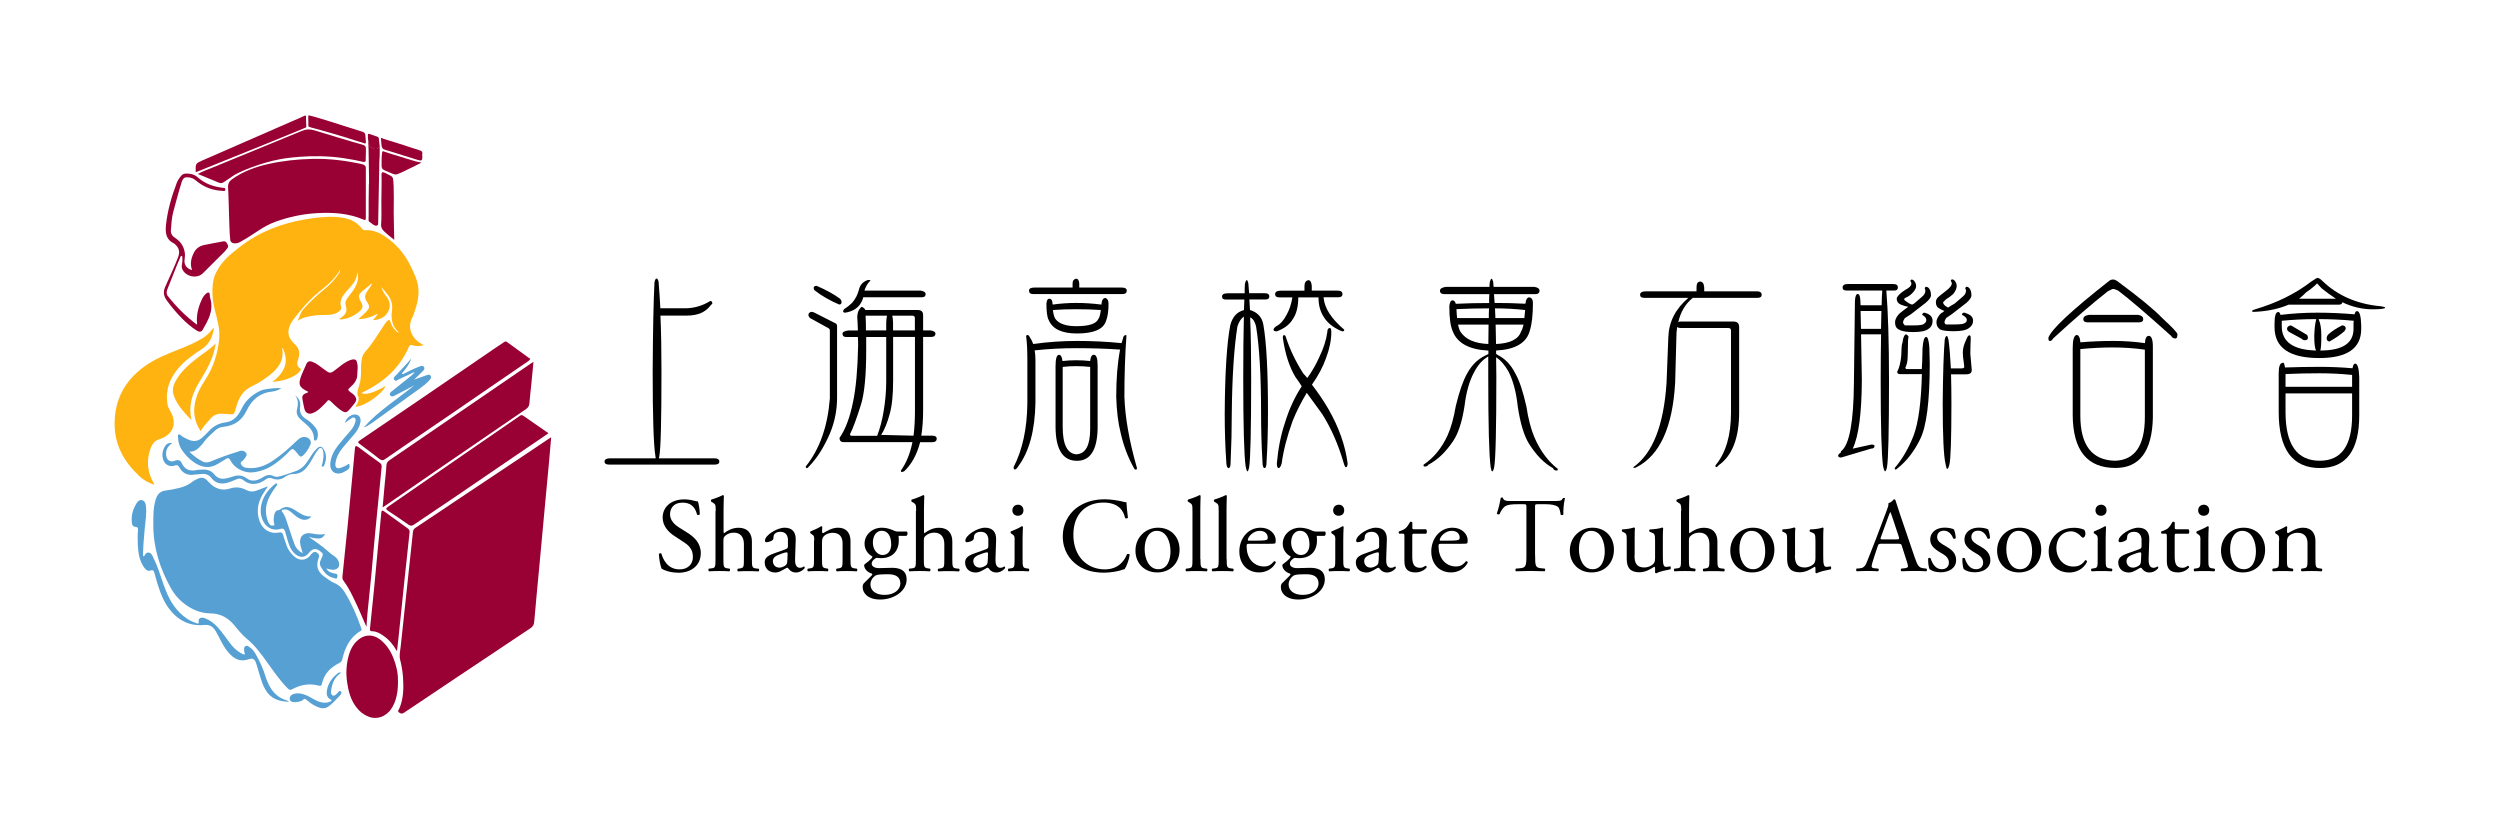 <?xml version="1.0" encoding="UTF-8"?>
<svg id="_图层_1" data-name="图层_1" xmlns="http://www.w3.org/2000/svg" viewBox="0 0 318.46 106.48">
  <defs>
    <style>
      .cls-1 {
        fill: #903;
      }

      .cls-2 {
        fill: #56a0d3;
      }

      .cls-3 {
        fill: #ffb310;
      }
    </style>
  </defs>
  <g>
    <path d="M83.95,58.38h7.01c.45,0,.67.14.67.41,0,.26-.19.39-.57.39h-13.48c-.38,0-.57-.13-.57-.39,0-.27.26-.41.77-.41h5.75c-.02-.07-.03-.18-.05-.34-.22-1.37-.34-4.94-.34-10.7.03-5.31.11-9.1.23-11.37.07-.33.15-.49.26-.49s.19.13.26.39c.09,1.05.16,2.18.23,3.4h3.14c1.13,0,2.21-.31,3.22-.93.17,0,.26.11.26.34l-.21.21c-.65.88-1.66,1.31-3.02,1.31h-3.38c.09,2.01.13,4.39.13,7.14,0,6.31-.09,9.91-.28,10.8-.02.09-.03.16-.05.23Z"/>
    <path d="M103.3,39.72c.14,0,.28.03.44.1l2.63,1.34c.17.05.26.18.26.39v9.1c0,1.58-.3,3.09-.9,4.54-.77,1.79-1.67,3.2-2.68,4.23-.1.14-.19.21-.26.21-.1,0-.15-.07-.15-.21,1.77-2.2,2.79-5.09,3.07-8.66v-8.66c0-.14-.07-.24-.21-.31l-2.29-1.26c-.15-.14-.23-.27-.23-.41,0-.19.11-.32.33-.39ZM104.05,36.42c1.22.53,2.2,1.07,2.94,1.62.14.14.21.28.21.44,0,.21-.1.31-.31.31-1.17-.5-2.2-1.09-3.09-1.78-.1-.07-.15-.2-.15-.39.03-.14.17-.21.41-.21ZM116.22,56.32h-8.76c-.34,0-.52-.18-.52-.54.76-1.08,1.33-2.62,1.73-4.61.36-1.72.58-4.09.64-7.11,0-.41,0-.79-.03-1.13h-1.47c-.33,0-.49-.15-.49-.44,0-.19.24-.32.72-.39h1.24c-.02-.62-.04-1.21-.08-1.78.03-.46.15-.81.36-1.03l.18-.21c.21.07.35.17.44.31l.03.1h6.68c.46,0,.7.21.7.62v1.98h.95c.41.07.62.2.62.39,0,.29-.18.44-.54.44h-1.03v9.38c0,1.17-.08,2.23-.23,3.2h1.42c.36,0,.54.13.54.39,0,.29-.2.44-.59.44h-1.52c-.41,1.58-1.09,2.82-2.04,3.71-.1.05-.21.08-.31.08-.07,0-.1-.06-.1-.18.69-.96,1.18-2.17,1.47-3.61ZM110.13,37.02h7.16c.41.07.62.22.62.44,0,.28-.17.41-.52.41h-7.42c-.09.33-.23.64-.44.93-.4.55-1.01.89-1.86,1.03-.19,0-.28-.07-.28-.21l.13-.23c.4-.26.73-.52,1.01-.8.43-.48.72-1.04.88-1.68.14-.62.52-1.03,1.13-1.24h.33c0,.07-.07.17-.21.31-.24.29-.42.64-.54,1.03ZM110.34,42.92v1.73c0,3.16-.22,5.46-.67,6.91-.57,1.8-1.03,3.05-1.39,3.74,0,.14.07.21.21.21h3.25c.36-.96.64-2,.82-3.12.22-1.31.33-2.57.33-3.79v-5.67h-2.55ZM110.26,40.21c.03.5.05,1.13.05,1.88h2.58v-1.03c.02-.36.05-.64.1-.85h-2.73ZM116.55,42.92h-2.78v5.57c0,1.84-.15,3.28-.46,4.33-.28,1.03-.63,1.89-1.06,2.58l4.12.1c.12-.96.18-2,.18-3.12v-9.46ZM113.66,40.21c.05.21.09.49.1.85v1.03h2.78v-1.57c0-.21-.11-.31-.34-.31h-2.55Z"/>
    <path d="M131.63,43.82c1.84-.26,3.69-.39,5.57-.39s3.8.09,5.67.28c.09-.26.16-.52.23-.8.09-.15.19-.23.31-.23.05,0,.08.03.08.1-.17,2.35-.26,4.94-.26,7.76.05,1.36.2,2.72.44,4.1.26,1.51.64,3.17,1.16,4.97,0,.14-.04.21-.13.21-.12,0-.21-.07-.26-.21-.74-1.31-1.3-2.78-1.68-4.43-.33-1.31-.52-2.85-.57-4.64,0-2.28.16-4.29.49-6.01-1.8-.12-3.65-.18-5.54-.18-1.77,0-3.55.09-5.34.28.07.36.1.77.1,1.24v5.46c-.07,3.52-.8,6.21-2.19,8.07-.17.27-.32.41-.44.41-.1,0-.15-.1-.15-.31,1.13-2.2,1.72-4.92,1.75-8.17v-5.36c0-1.36-.05-2.38-.15-3.07,0-.15.05-.23.15-.23.12,0,.21.08.28.23.19.28.34.58.46.9ZM136.63,36.63v-.54c0-.33.15-.52.44-.59.24,0,.38.2.41.59v.54h5.41c.43,0,.64.13.64.39,0,.29-.18.44-.54.44h-11.39c-.34,0-.52-.15-.52-.44,0-.26.23-.39.7-.39h4.85ZM134.08,38.8c1-.14,2-.21,3.02-.21,1.07,0,2.13.07,3.2.21.02-.07.03-.14.03-.21.03-.36.18-.58.44-.64.29.07.44.32.44.75,0,.89-.1,1.62-.31,2.16-.33,1.08-1.56,1.62-3.71,1.62-1.94,0-3.14-.58-3.61-1.73-.19-.36-.28-1.05-.28-2.06.03-.43.15-.64.36-.64.24,0,.38.18.41.54,0,.07,0,.14.03.21ZM137.12,41.55c1.58,0,2.51-.3,2.78-.9.14-.15.25-.54.33-1.16-1.05-.07-2.1-.1-3.17-.1-.98,0-1.96.03-2.94.1.07.55.18.94.34,1.16.46.6,1.35.9,2.65.9ZM135.34,45.99c.58-.07,1.17-.1,1.75-.1s1.19.03,1.78.1c.05-.53.21-.8.46-.8.33,0,.49.45.49,1.34v8.12c-.07,2.7-.95,4.05-2.63,4.05-1.8,0-2.72-1.44-2.73-4.33v-7.73c0-.96.15-1.44.44-1.44.24,0,.39.27.44.8ZM137.14,57.87c1.15-.07,1.73-1.14,1.73-3.22v-7.91c-.6-.07-1.2-.1-1.8-.1-.57,0-1.13.03-1.7.1v7.63c0,2.27.59,3.44,1.78,3.51Z"/>
    <path d="M159.15,38.15c.03.43.06.88.08,1.34.96.29,1.53.91,1.7,1.86.4,2.27.59,5.94.59,11.03,0,2.41-.06,4.54-.18,6.42,0,.55-.09.82-.26.82s-.26-.27-.26-.82c-.12-1.94-.18-4.05-.18-6.31,0-4.66-.21-8.3-.64-10.93-.15-.6-.4-.98-.75-1.13.09,2.2.13,4.74.13,7.63,0,6.67-.09,10.49-.26,11.47-.07.34-.15.52-.23.52-.07-.07-.14-.28-.21-.62-.21-1.44-.31-5.23-.31-11.37,0-3.02.03-5.6.08-7.73-.34.22-.62.64-.82,1.24-.43,2.7-.67,6.37-.72,11.03,0,2.06-.05,4.17-.15,6.31,0,.48-.09.72-.26.72-.15,0-.25-.21-.28-.62-.14-2.01-.21-4.11-.21-6.31.03-5.22.27-8.97.7-11.24.27-1.08.86-1.74,1.75-1.96.02-.46.03-.91.05-1.34h-2.35c-.33,0-.49-.13-.49-.39,0-.27.24-.41.72-.41h2.16c0-.41,0-.8.03-1.16.07-.34.15-.52.26-.52.05,0,.11.14.18.41.03.43.07.85.1,1.26h1.98c.4,0,.59.14.59.41,0,.26-.16.39-.49.39h-2.06ZM167.12,37.02h3.25c.43,0,.64.15.64.44,0,.28-.18.41-.54.41h-1.86v.08c.12,1.32,1,2.67,2.63,4.05,0,.14-.07.21-.21.21-.03,0-.14-.03-.31-.1-.93-.43-1.62-.99-2.06-1.68-.46-.69-.7-1.51-.7-2.47v-.08h-2.58c0,1.17-.23,2.1-.7,2.78-.4.67-1.07,1.19-2.04,1.55-.28,0-.41-.07-.41-.21s.11-.28.34-.44c.52-.26.95-.74,1.31-1.44.36-.62.61-1.37.75-2.24h-1.68c-.34,0-.52-.14-.52-.41,0-.29.24-.44.72-.44h3.02v-.59c0-.43.16-.68.49-.75.26,0,.4.25.44.75v.59ZM165.8,49.18c-.24-.4-.5-.77-.77-1.13-.79-1.31-1.33-2.98-1.62-5.03,0-.22.05-.33.15-.33.12,0,.2.08.23.23.52,1.58,1.25,3.13,2.22,4.64.17.21.34.4.52.59.64-.89,1.14-1.78,1.52-2.65.55-1.12.89-2.18,1.03-3.2,0-.34.11-.52.33-.52.12,0,.18.17.18.52,0,1.01-.22,2.11-.67,3.3-.38,1.1-.98,2.23-1.8,3.4.79,1.03,1.49,2.06,2.09,3.09,1.34,2.34,2.16,4.64,2.45,6.91,0,.34-.07.52-.21.52-.09,0-.18-.17-.28-.52-.7-2.41-1.63-4.51-2.78-6.31-.65-.89-1.3-1.78-1.93-2.65-.7,1.17-1.31,2.36-1.8,3.58-.7,1.94-1.17,3.74-1.39,5.39-.12.41-.25.62-.39.62-.15,0-.23-.21-.23-.62.17-1.92.52-3.64,1.03-5.15.53-1.74,1.25-3.29,2.14-4.66Z"/>
    <path d="M190.31,37.46c.02.33.04.7.08,1.13,1.31,0,2.61.03,3.92.1,0-.07,0-.1.03-.1.03-.43.18-.67.44-.72.33.05.49.29.49.72,0,1.51-.13,2.68-.39,3.51-.41,1.58-1.85,2.43-4.3,2.55v.44c.05,0,.1.03.15.1.96.46,1.73,1.25,2.29,2.37.52.89.99,2.3,1.42,4.23.24,1.58.58,2.88,1.01,3.89.74,1.73,1.74,3.08,2.99,4.05,0,.14-.04.21-.13.21-.26,0-.42-.1-.49-.31-1.12-.62-2.13-1.65-3.04-3.09-.64-1.03-1.12-2.61-1.44-4.74-.19-1.8-.58-3.28-1.16-4.43-.46-.84-1-1.46-1.6-1.86.02.82.03,1.64.03,2.45,0,6.74-.09,10.59-.28,11.57-.07.34-.15.52-.26.52-.05,0-.11-.17-.18-.52-.21-1.51-.31-5.37-.31-11.57v-2.55c-.72.4-1.33,1.08-1.83,2.06-.58,1.08-.98,2.49-1.19,4.23-.31,2.04-.81,3.56-1.49,4.54-.93,1.37-1.97,2.36-3.12,2.96-.07.15-.23.23-.49.23-.09,0-.13-.08-.13-.23,1.31-.88,2.34-2.14,3.09-3.79.43-.96.77-2.2,1.03-3.71.45-1.86.93-3.23,1.44-4.12.57-1.05,1.32-1.8,2.27-2.27.17-.07.32-.14.44-.21v-.44c-2.44-.12-3.95-.94-4.54-2.45-.29-.64-.44-1.7-.44-3.2.05-.5.19-.75.41-.75.21,0,.34.15.41.44,1.39-.07,2.81-.1,4.25-.1,0-.43,0-.81.03-1.13h-5.72c-.38,0-.57-.15-.57-.44,0-.26.26-.42.77-.49h5.54c0-.22,0-.4.03-.54.07-.33.15-.49.23-.49.07,0,.14.13.21.39.02.21.03.42.05.64h5.18c.45.07.67.23.67.49,0,.29-.19.44-.57.44h-5.23ZM185.6,40.52h4.05c0-.4,0-.81.03-1.24-1.39,0-2.78.03-4.15.1.02.43.04.81.08,1.13ZM189.59,43.82c.02-.89.03-1.72.03-2.47h-3.89c.09.43.2.75.34.95.64.95,1.81,1.45,3.53,1.52ZM194.28,39.49c-1.27-.14-2.55-.21-3.84-.21.02.43.03.84.05,1.24h3.69c.03-.27.07-.62.1-1.03ZM194.08,41.35h-3.56c.02.76.03,1.58.05,2.47,1.8-.07,2.87-.61,3.2-1.62.1-.14.21-.42.31-.85Z"/>
    <path d="M215.08,37.94h-5.62c-.36,0-.54-.13-.54-.39,0-.29.25-.44.75-.44h6.44v-.49c0-.5.15-.75.46-.75s.48.25.52.75v.49h6.7c.41,0,.62.15.62.44,0,.26-.17.39-.52.39h-8.25c-.95.76-1.56,1.8-1.86,3.12.07-.07.15-.1.26-.1h6.78c.48,0,.72.23.72.7v10.82c0,3.32-.88,5.58-2.63,6.8-.1.15-.21.23-.31.23-.05,0-.08-.08-.08-.23,1.32-1.58,1.98-3.81,1.98-6.7v-10.49c0-.21-.12-.31-.36-.31h-6.06c-.19,0-.34-.04-.44-.13-.07.48-.1.97-.1,1.47l-.15,5.57c-.31,5.7-1.95,9.31-4.92,10.82-.12.07-.23.1-.33.1-.05,0-.08-.03-.08-.1,2.46-1.74,3.87-5.31,4.23-10.72l.23-5.88c.07-1.92.92-3.58,2.55-4.97Z"/>
    <path d="M240.29,37.02c.22,2.7.34,6.52.34,11.47,0,6.44-.09,10.12-.26,11.03-.07.34-.15.52-.26.52-.07-.07-.15-.28-.23-.62-.21-1.44-.31-5.09-.31-10.93,0-2.27.02-4.24.05-5.9h-2.55l.1,5.8c-.02,4.24-.4,7.16-1.16,8.76l2.37-.52c.27,0,.41.06.41.18,0,.22-.15.34-.46.34l-3.79,1.13c-.26,0-.39-.08-.39-.23,0-.12.11-.25.33-.39.02-.14.04-.21.08-.21,1.03-.82,1.56-3.71,1.6-8.66l.13-10.44c.03-.6.15-.9.36-.9.19,0,.3.27.33.8l.03.64h2.68c.02-.76.04-1.38.08-1.88h-4.56c-.33,0-.49-.13-.49-.39,0-.29.22-.44.67-.44h5.8c.38,0,.57.15.57.44,0,.26-.15.39-.46.39h-1.01ZM237.06,41.89h2.55c.02-.82.03-1.58.05-2.27h-2.65l.05,2.27ZM244.85,46.32l.05-1.96c.07-.96.22-1.44.46-1.44.21,0,.34.45.41,1.34l.05,2.06c0,4.79-.41,8.02-1.24,9.66-.76,1.53-1.69,2.74-2.81,3.63-.15.14-.25.21-.28.21-.09,0-.13-.07-.13-.21.96-1.12,1.76-2.49,2.4-4.12.62-1.65.97-4.26,1.06-7.83h-2.76c-.26,0-.39-.1-.39-.31.17-.29.31-.71.41-1.26.09-.4.14-.97.15-1.73,0-.27.04-.52.13-.75.03-.4.13-.7.28-.93l.15-.1c.15.07.27.18.34.33-.07.07-.1.68-.1,1.83,0,.62-.03,1.11-.1,1.47-.09.34-.15.54-.21.59,0,.14.06.21.18.21h1.91c.02-.19.03-.42.03-.7ZM243.61,38.8c.05-.07.11-.1.18-.1.43-.36.79-.67,1.08-.93.26-.21.39-.46.39-.75-.02-.14-.04-.23-.08-.28,0-.07.04-.14.13-.21.12,0,.22.03.31.1.24.19.36.53.36,1.03-.03.26-.27.57-.7.93-.52.4-1.13.88-1.86,1.44-.31.19-.57.35-.77.49-.15.22-.23.4-.23.54,0,.12.08.25.23.39h1.16c.74,0,1.17-.07,1.29-.21.19-.12.28-.28.28-.49,0-.22-.17-.44-.52-.64,0-.12.07-.21.21-.28.1,0,.23.03.39.1.48.19.72.5.72.93,0,.46-.17.81-.52,1.03-.33.27-.96.41-1.91.41-.89,0-1.5-.1-1.83-.31-.34-.14-.52-.45-.52-.93,0-.36.19-.74.57-1.13.36-.29.73-.58,1.11-.85-.33-.05-.64-.15-.95-.28-.34-.14-.52-.39-.52-.75,0-.12.09-.28.28-.49.22-.22.5-.44.82-.64.52-.26.77-.53.77-.82,0-.07-.04-.17-.13-.31.03-.12.09-.18.18-.18.05,0,.12.03.21.08.22.21.34.46.34.75,0,.26-.13.52-.39.8-.26.29-.54.51-.85.64-.12.05-.22.11-.28.18,0,.14.08.24.23.31.27.22.54.37.8.44ZM248.17,39.18c.26-.19.52-.35.8-.49.41-.36.77-.67,1.08-.93.26-.21.39-.46.39-.75-.03-.14-.07-.23-.1-.28,0-.07.05-.14.15-.21.09,0,.18.03.28.1.24.19.36.53.36,1.03-.02.26-.23.57-.64.93-.53.4-1.15.88-1.86,1.44-.27.19-.52.35-.72.49-.14.22-.21.4-.21.54,0,.12.06.21.18.28h1.11c.72,0,1.15-.06,1.29-.18.17-.07.26-.21.26-.41,0-.22-.21-.44-.62-.64,0-.12.07-.21.21-.28.1,0,.22.03.36.1.57.19.85.5.85.93,0,.4-.17.7-.52.93-.33.27-.95.41-1.88.41-.88,0-1.47-.07-1.78-.21-.33-.22-.49-.53-.49-.93,0-.36.19-.74.57-1.13.14-.07.28-.17.44-.31-.24-.09-.46-.2-.67-.33-.27-.14-.41-.4-.41-.8,0-.22.09-.43.28-.62.24-.21.55-.46.93-.75.55-.4.82-.74.82-1.03,0-.07-.04-.17-.13-.31.03-.12.09-.18.18-.18.07,0,.15.03.23.08.22.21.34.46.34.75,0,.33-.15.67-.44,1.03-.31.28-.63.51-.95.7-.12.14-.23.25-.34.34,0,.14.07.27.21.41.14.12.28.22.44.28ZM248.53,47.66c.03,1.08.05,2.31.05,3.69,0,4.54-.09,7.15-.26,7.84-.09.36-.18.54-.28.54-.07,0-.14-.21-.21-.64-.24-1.01-.36-3.59-.36-7.73.03-3.78.12-6.49.26-8.12.07-.29.15-.44.26-.44.07,0,.14.15.21.44.14,1.01.24,2.24.31,3.69h1.31c.26,0,.39-.06.39-.18,0-.14-.03-.39-.08-.75-.07-.4-.1-.77-.1-1.13,0-.46.15-1.01.44-1.62.14-.36.27-.54.39-.54s.18.11.18.33c-.03.76-.05,1.44-.05,2.06.05.67.11,1.35.18,2.04,0,.36-.23.54-.7.54h-1.93Z"/>
    <path d="M269.13,35.6c.17,0,.35.06.54.18,2.82,2.08,4.74,3.66,5.77,4.74,1.29,1.19,1.93,1.87,1.93,2.06,0,.36-.09.54-.26.54-.24,0-.42-.11-.54-.33-3.11-2.8-5.36-4.72-6.75-5.77-.29-.14-.51-.21-.64-.21-.09,0-.32.1-.7.31-1.92,1.51-4.24,3.51-6.96,6.01-.1.21-.24.31-.41.31-.12,0-.18-.14-.18-.41.34-1.05,2.92-3.46,7.73-7.24.15-.12.31-.18.46-.18ZM265,43.61c1.37-.12,2.77-.18,4.18-.18s2.71.09,4.05.28c.03-.62.2-.93.49-.93.34,0,.52.46.52,1.37v9.07c-.1,4.26-1.69,6.39-4.77,6.39-3.59,0-5.4-2.23-5.44-6.7v-8.56c0-1.05.16-1.61.49-1.68.27,0,.44.31.49.93ZM269.41,58.69c2.54-.07,3.81-1.92,3.81-5.57v-8.58c-1.34-.19-2.7-.28-4.07-.28s-2.77.07-4.15.21v8.45c0,3.78,1.47,5.7,4.41,5.77ZM266.11,40.11h6.26c.43.07.64.25.64.54,0,.28-.18.41-.54.41h-6.57c-.34,0-.52-.14-.52-.41,0-.29.24-.47.72-.54Z"/>
    <path d="M291.55,38.8c-1.25.55-2.74.86-4.46.93-.14,0-.21-.03-.21-.1,0-.09.13-.16.39-.23,2.77-.82,5.14-1.99,7.11-3.51.48-.33.76-.49.82-.49.17,0,.39.13.64.39,1.94,1.87,4.42,2.95,7.42,3.22.38.05.57.11.57.18,0,.14-.54.21-1.62.21-1.29,0-2.57-.3-3.84-.9-.02.21-.16.31-.44.31h-6.39ZM290.52,40.11c1.55-.19,3.1-.28,4.67-.28s3.16.07,4.74.21c.07-.27.17-.41.31-.41.33,0,.51.61.54,1.83v.44c0,2.47-1.78,3.71-5.34,3.71-3.8,0-5.7-1.31-5.7-3.94v-.49c0-.96.16-1.44.49-1.44.1,0,.2.13.28.39ZM299.67,46.91c.07-.4.18-.59.34-.59.31,0,.48.58.52,1.73v4.87c0,4.47-1.67,6.7-5,6.7-3.51,0-5.26-2.38-5.26-7.14v-4.92c0-.89.17-1.34.52-1.34.12-.09.21.11.28.59,1.46-.05,2.94-.08,4.43-.08,1.39,0,2.78.06,4.18.18ZM295.03,44.65c-.15-.26-.23-.88-.23-1.86.03-.89.1-1.54.21-1.93.02-.07.03-.14.03-.21-1.46,0-2.92.07-4.38.21v.7c0,1.99,1.46,3.02,4.38,3.09ZM299.62,49.28v-1.52c-1.37-.14-2.77-.21-4.18-.21s-2.88.03-4.3.1v1.62h8.48ZM291.14,50.11v2.37c0,4.14,1.45,6.21,4.36,6.21,2.75,0,4.12-1.92,4.12-5.77v-2.81h-8.48ZM291.75,41.45c.1,0,.25.07.44.21l1.57.93c.15.07.23.21.23.44,0,.21-.13.31-.39.31-.15,0-.3-.07-.44-.21l-1.52-.82c-.21-.14-.31-.27-.31-.41,0-.22.14-.37.41-.44ZM297.55,38.05c-.6-.4-1.2-.83-1.8-1.31l-.59-.64c-.34.36-.81.74-1.39,1.13-.27.29-.58.57-.9.82h4.69ZM299.82,40.86c-1.46-.14-2.95-.21-4.46-.21l.03.1c.21.46.31,1.14.31,2.04,0,.98-.04,1.6-.13,1.86,2.82,0,4.23-.92,4.23-2.76v-.44c0-.26,0-.46.03-.59ZM298.35,41.45c.26,0,.41.11.46.34,0,.14-.06.27-.18.41-.55.48-1.19.92-1.91,1.31-.22-.05-.34-.18-.34-.39,0-.22.08-.4.23-.54.45-.4,1.02-.77,1.73-1.13Z"/>
  </g>
  <g>
    <path d="M86.4,72.95c-1.13,0-1.85-.35-2.11-.5-.16-.3-.34-1.26-.36-1.89.07-.09.27-.12.32-.04.2.69.76,2.01,2.32,2.01,1.13,0,1.69-.74,1.69-1.55,0-.59-.12-1.26-1.11-1.89l-1.28-.84c-.68-.45-1.46-1.22-1.46-2.32,0-1.28,1-2.32,2.76-2.32.42,0,.91.08,1.26.18.18.05.36.08.47.08.12.32.24,1.08.24,1.65-.05.08-.27.12-.34.04-.18-.65-.54-1.53-1.84-1.53s-1.61.88-1.61,1.5c0,.78.65,1.35,1.15,1.66l1.08.68c.85.53,1.69,1.31,1.69,2.59,0,1.49-1.12,2.5-2.88,2.5Z"/>
    <path d="M91.17,65.11c0-.8-.01-.88-.42-1.12l-.14-.08c-.07-.04-.07-.23,0-.27.34-.11.97-.31,1.46-.57.05,0,.11.03.14.08-.01.41-.04,1.08-.04,1.68v2.84c0,.12.01.23.05.26.49-.38,1.13-.7,1.82-.7,1.28,0,1.74.8,1.74,1.74v2.26c0,.97.03,1.12.51,1.18l.36.04c.09.07.07.3-.03.34-.49-.03-.88-.04-1.35-.04s-.89.01-1.26.04c-.09-.04-.12-.27-.03-.34l.27-.04c.5-.08.51-.2.51-1.18v-1.93c0-.86-.42-1.45-1.28-1.45-.46,0-.81.16-1.05.36-.24.2-.28.27-.28.74v2.27c0,.97.03,1.11.51,1.18l.28.04c.09.05.07.3-.03.34-.41-.03-.8-.04-1.27-.04s-.89.01-1.32.04c-.09-.04-.12-.27-.03-.34l.34-.04c.5-.05.51-.2.51-1.18v-6.11Z"/>
    <path d="M100.14,69.93c.2-.07.23-.19.23-.39v-.62c.03-.5-.14-1.18-.97-1.18-.38,0-.84.19-.86.61-.01.22-.03.38-.14.46-.2.16-.57.26-.77.26-.12,0-.19-.07-.19-.19,0-.7,1.53-1.66,2.51-1.66s1.45.57,1.41,1.58l-.08,2.35c-.03.62.09,1.18.62,1.18.14,0,.26-.04.34-.08.07-.04.14-.09.18-.09.05,0,.09.08.09.18,0,.07-.47.59-1.13.59-.32,0-.65-.12-.88-.42-.05-.08-.14-.19-.22-.19-.09,0-.26.12-.53.27-.3.16-.59.34-.97.34s-.72-.11-.95-.31c-.26-.23-.42-.57-.42-.95,0-.53.26-.84,1.12-1.15l1.61-.58ZM99.3,72.31c.27,0,.69-.2.82-.34.16-.16.16-.35.18-.63l.03-.8c0-.15-.05-.18-.14-.18s-.31.05-.55.14c-.8.27-1.19.47-1.19,1,0,.23.16.81.85.81Z"/>
    <path d="M103.72,68.85c0-.53,0-.59-.36-.84l-.12-.08c-.05-.05-.05-.2.01-.24.31-.11,1.08-.46,1.35-.66.05,0,.12.03.15.09-.03.31-.03.51-.03.64,0,.08.05.15.15.15.57-.35,1.2-.69,1.89-.69,1.12,0,1.58.77,1.58,1.68v2.32c0,.97.03,1.11.51,1.18l.3.04c.09.07.07.3-.03.34-.41-.03-.8-.04-1.27-.04s-.89.01-1.26.04c-.09-.04-.12-.27-.03-.34l.26-.04c.5-.08.51-.2.51-1.18v-2.01c0-.77-.35-1.34-1.27-1.34-.51,0-.96.22-1.15.47-.18.23-.2.42-.2.81v2.07c0,.97.03,1.09.51,1.18l.24.04c.09.07.07.3-.03.34-.36-.03-.76-.04-1.23-.04s-.89.01-1.27.04c-.09-.04-.12-.27-.03-.34l.28-.04c.5-.07.51-.2.51-1.18v-2.36Z"/>
    <path d="M115.51,67.71c.15.07.12.53-.08.55h-.97c.03.23.03.46.03.69,0,.93-.55,2.15-2.27,2.15-.24,0-.43-.03-.59-.04-.16.09-.59.35-.59.74,0,.31.31.57.95.57.46,0,1.01-.04,1.61-.04.76,0,1.89.14,1.89,1.49,0,1.47-1.61,2.55-3.36,2.55-1.66,0-2.24-.89-2.24-1.57,0-.22.05-.39.15-.5.23-.24.61-.59.92-.91.12-.12.23-.24.11-.32-.53-.14-.99-.59-.99-1.07,0-.07.05-.12.2-.23.23-.15.49-.38.72-.62.07-.08.14-.19.14-.26-.46-.24-1.01-.77-1.01-1.63,0-1.16,1-2.04,2.2-2.04.51,0,.99.14,1.3.27.43.19.53.22.82.22h1.09ZM112.69,73.16c-.43,0-.97.03-1.16.15-.32.2-.65.62-.65,1.13,0,.73.58,1.34,1.81,1.34s2-.68,2-1.45c0-.82-.57-1.18-1.54-1.18h-.46ZM113.52,69.3c0-.92-.38-1.69-1.2-1.69-.65,0-1.13.59-1.13,1.51s.58,1.58,1.23,1.58c.73,0,1.11-.58,1.11-1.41Z"/>
    <path d="M116.7,65.11c0-.8-.01-.88-.42-1.12l-.14-.08c-.07-.04-.07-.23,0-.27.34-.11.97-.31,1.46-.57.05,0,.11.03.14.08-.01.41-.04,1.08-.04,1.68v2.84c0,.12.01.23.05.26.49-.38,1.13-.7,1.82-.7,1.28,0,1.74.8,1.74,1.74v2.26c0,.97.03,1.12.51,1.18l.36.04c.09.07.07.3-.03.34-.49-.03-.88-.04-1.35-.04s-.89.01-1.26.04c-.09-.04-.12-.27-.03-.34l.27-.04c.5-.08.51-.2.51-1.18v-1.93c0-.86-.42-1.45-1.28-1.45-.46,0-.81.16-1.05.36-.24.2-.28.27-.28.74v2.27c0,.97.03,1.11.51,1.18l.28.04c.09.05.07.3-.03.34-.41-.03-.8-.04-1.27-.04s-.89.01-1.32.04c-.09-.04-.12-.27-.03-.34l.34-.04c.5-.05.51-.2.51-1.18v-6.11Z"/>
    <path d="M125.67,69.93c.2-.07.23-.19.23-.39v-.62c.03-.5-.14-1.18-.97-1.18-.38,0-.84.19-.86.61-.01.22-.03.38-.14.46-.2.16-.57.26-.77.26-.12,0-.19-.07-.19-.19,0-.7,1.53-1.66,2.51-1.66s1.45.57,1.41,1.58l-.08,2.35c-.03.62.09,1.18.62,1.18.14,0,.26-.04.34-.08.07-.04.14-.09.18-.09.05,0,.09.08.09.18,0,.07-.47.59-1.13.59-.32,0-.65-.12-.88-.42-.05-.08-.14-.19-.22-.19-.09,0-.26.12-.53.27-.3.16-.59.34-.97.34s-.72-.11-.95-.31c-.26-.23-.42-.57-.42-.95,0-.53.26-.84,1.12-1.15l1.61-.58ZM124.83,72.31c.27,0,.69-.2.82-.34.16-.16.16-.35.18-.63l.03-.8c0-.15-.05-.18-.14-.18s-.31.05-.55.14c-.8.27-1.19.47-1.19,1,0,.23.16.81.85.81Z"/>
    <path d="M129.25,68.85c0-.53,0-.59-.36-.84l-.12-.08c-.05-.05-.05-.2.01-.24.31-.11,1.08-.46,1.39-.66.07,0,.12.03.14.08-.03.47-.05,1.12-.05,1.68v2.43c0,.97.03,1.11.51,1.18l.28.04c.09.07.07.3-.03.34-.41-.03-.8-.04-1.27-.04s-.89.01-1.27.04c-.09-.04-.12-.27-.03-.34l.28-.04c.5-.07.51-.2.51-1.18v-2.36ZM130.37,65c0,.49-.34.7-.72.7-.42,0-.69-.31-.69-.68,0-.45.32-.73.73-.73s.68.32.68.7Z"/>
    <path d="M137.07,64.75c.99-.77,2.24-1.15,3.65-1.15.73,0,1.76.15,2.39.32.16.04.26.07.38.05.01.31.08,1.16.19,1.99-.07.09-.27.11-.36.03-.2-.92-.81-1.97-2.77-1.97-2.07,0-3.82,1.31-3.82,4.11s1.8,4.4,4.01,4.4c1.74,0,2.51-1.13,2.82-1.93.09-.07.3-.04.35.05-.09.7-.45,1.59-.65,1.85-.16.03-.32.08-.47.14-.3.11-1.27.31-2.13.31-1.22,0-2.38-.24-3.36-.91-1.08-.74-1.92-1.97-1.92-3.72,0-1.5.68-2.78,1.7-3.58Z"/>
    <path d="M150.26,70.02c0,1.69-1.16,2.9-2.85,2.9-1.55,0-2.77-1.09-2.77-2.78s1.28-2.92,2.88-2.92,2.74,1.13,2.74,2.8ZM147.36,67.62c-.89,0-1.55.85-1.55,2.34,0,1.23.55,2.55,1.74,2.55s1.55-1.24,1.55-2.28c0-1.15-.46-2.61-1.74-2.61Z"/>
    <path d="M152.92,71.22c0,.97.03,1.11.51,1.18l.32.04c.09.07.07.3-.03.34-.45-.03-.84-.04-1.31-.04s-.89.01-1.3.04c-.09-.04-.12-.27-.03-.34l.31-.04c.5-.07.51-.2.51-1.18v-6.11c0-.8-.01-.88-.42-1.12l-.14-.08c-.07-.04-.07-.23,0-.27.34-.11.97-.31,1.46-.57.05,0,.11.03.14.08-.01.41-.04,1.08-.04,1.68v6.39Z"/>
    <path d="M156.26,71.22c0,.97.03,1.11.51,1.18l.32.04c.09.07.07.3-.03.34-.45-.03-.84-.04-1.31-.04s-.89.01-1.3.04c-.09-.04-.12-.27-.03-.34l.31-.04c.5-.07.51-.2.51-1.18v-6.11c0-.8-.01-.88-.42-1.12l-.14-.08c-.07-.04-.07-.23,0-.27.34-.11.97-.31,1.46-.57.05,0,.11.03.14.08-.01.41-.04,1.08-.04,1.68v6.39Z"/>
    <path d="M159.16,69.27c-.35,0-.36.03-.36.36,0,1.36.8,2.53,2.24,2.53.45,0,.82-.14,1.24-.66.14-.04.23.04.24.16-.45.92-1.42,1.26-2.12,1.26-.88,0-1.57-.38-1.96-.89-.41-.53-.57-1.16-.57-1.76,0-1.66,1.09-3.05,2.72-3.05,1.16,0,1.92.8,1.92,1.61,0,.19-.03.3-.05.35-.04.08-.23.09-.8.09h-2.5ZM160,68.87c1,0,1.3-.05,1.41-.14.04-.03.08-.08.08-.26,0-.38-.26-.85-1.04-.85s-1.49.73-1.5,1.18c0,.03,0,.07.09.07h.96Z"/>
    <path d="M168.78,67.71c.15.07.12.53-.08.55h-.97c.03.23.03.46.03.69,0,.93-.55,2.15-2.27,2.15-.24,0-.43-.03-.59-.04-.16.09-.59.35-.59.74,0,.31.31.57.95.57.46,0,1.01-.04,1.61-.04.76,0,1.89.14,1.89,1.49,0,1.47-1.61,2.55-3.36,2.55-1.66,0-2.24-.89-2.24-1.57,0-.22.05-.39.15-.5.23-.24.61-.59.92-.91.12-.12.23-.24.11-.32-.53-.14-.99-.59-.99-1.07,0-.07.05-.12.2-.23.23-.15.49-.38.72-.62.07-.08.14-.19.14-.26-.46-.24-1.01-.77-1.01-1.63,0-1.16,1-2.04,2.2-2.04.51,0,.99.14,1.3.27.43.19.53.22.82.22h1.09ZM165.96,73.16c-.43,0-.97.03-1.16.15-.32.2-.65.62-.65,1.13,0,.73.58,1.34,1.81,1.34s2-.68,2-1.45c0-.82-.57-1.18-1.54-1.18h-.46ZM166.8,69.3c0-.92-.38-1.69-1.2-1.69-.65,0-1.13.59-1.13,1.51s.58,1.58,1.23,1.58c.73,0,1.11-.58,1.11-1.41Z"/>
    <path d="M170.1,68.85c0-.53,0-.59-.36-.84l-.12-.08c-.05-.05-.05-.2.01-.24.31-.11,1.08-.46,1.39-.66.07,0,.12.03.14.08-.03.47-.05,1.12-.05,1.68v2.43c0,.97.03,1.11.51,1.18l.28.04c.09.07.07.3-.03.34-.41-.03-.8-.04-1.27-.04s-.89.01-1.27.04c-.09-.04-.12-.27-.03-.34l.28-.04c.5-.07.51-.2.51-1.18v-2.36ZM171.23,65c0,.49-.34.7-.72.7-.42,0-.69-.31-.69-.68,0-.45.32-.73.73-.73s.68.32.68.7Z"/>
    <path d="M175.45,69.93c.2-.07.23-.19.23-.39v-.62c.03-.5-.14-1.18-.97-1.18-.38,0-.84.19-.86.61-.01.22-.03.38-.14.46-.2.16-.57.26-.77.26-.12,0-.19-.07-.19-.19,0-.7,1.53-1.66,2.51-1.66s1.45.57,1.4,1.58l-.08,2.35c-.03.62.09,1.18.62,1.18.14,0,.26-.04.34-.08.07-.04.14-.09.18-.09.05,0,.09.08.09.18,0,.07-.47.59-1.13.59-.32,0-.65-.12-.88-.42-.05-.08-.14-.19-.22-.19-.09,0-.26.12-.53.27-.3.16-.59.34-.97.34s-.72-.11-.95-.31c-.26-.23-.42-.57-.42-.95,0-.53.26-.84,1.12-1.15l1.61-.58ZM174.62,72.31c.27,0,.69-.2.82-.34.16-.16.16-.35.18-.63l.03-.8c0-.15-.05-.18-.14-.18s-.31.05-.55.14c-.8.27-1.19.47-1.19,1,0,.23.16.81.85.81Z"/>
    <path d="M180.14,67.98c-.23,0-.24.04-.24.32v2.53c0,.78.09,1.5.99,1.5.14,0,.26-.03.36-.07.12-.04.3-.19.34-.19.11,0,.16.15.14.23-.24.28-.73.62-1.42.62-1.16,0-1.41-.65-1.41-1.46v-3.09c0-.36-.01-.39-.28-.39h-.38c-.08-.05-.09-.2-.04-.28.39-.12.73-.3.86-.42.18-.16.43-.53.57-.8.07-.03.23-.03.28.07v.61c0,.24.01.26.24.26h1.5c.16.12.14.49.01.57h-1.53Z"/>
    <path d="M183.61,69.27c-.35,0-.36.03-.36.36,0,1.36.8,2.53,2.24,2.53.45,0,.82-.14,1.24-.66.14-.04.23.04.24.16-.45.92-1.42,1.26-2.12,1.26-.88,0-1.57-.38-1.96-.89-.41-.53-.57-1.16-.57-1.76,0-1.66,1.09-3.05,2.72-3.05,1.16,0,1.92.8,1.92,1.61,0,.19-.03.3-.05.35-.04.08-.23.09-.8.09h-2.5ZM184.45,68.87c1,0,1.3-.05,1.41-.14.04-.03.08-.08.08-.26,0-.38-.26-.85-1.04-.85s-1.49.73-1.5,1.18c0,.03,0,.07.09.07h.96Z"/>
    <path d="M195.55,70.7c0,1.42.03,1.62.81,1.69l.43.04c.08.05.05.3-.03.34-.77-.03-1.23-.04-1.77-.04s-1.01.01-1.88.04c-.08-.04-.11-.27,0-.34l.49-.04c.77-.07.84-.27.84-1.69v-6.04c0-.42,0-.43-.41-.43h-.74c-.58,0-1.32.03-1.66.34-.32.3-.46.59-.61.93-.11.08-.3.01-.35-.09.22-.61.42-1.47.51-2.01.04-.03.22-.04.26,0,.08.43.53.42,1.15.42h5.47c.73,0,.85-.03,1.05-.38.07-.03.22-.01.24.04-.15.55-.24,1.65-.2,2.05-.05.11-.28.11-.35.03-.04-.34-.14-.84-.34-.99-.31-.23-.82-.34-1.57-.34h-.96c-.41,0-.39.01-.39.46v6.01Z"/>
    <path d="M205.59,70.02c0,1.69-1.16,2.9-2.85,2.9-1.55,0-2.77-1.09-2.77-2.78s1.28-2.92,2.88-2.92,2.74,1.13,2.74,2.8ZM202.68,67.62c-.89,0-1.55.85-1.55,2.34,0,1.23.55,2.55,1.74,2.55s1.55-1.24,1.55-2.28c0-1.15-.46-2.61-1.74-2.61Z"/>
    <path d="M208.21,70.74c0,.93.23,1.55,1.26,1.55.36,0,.8-.15,1.09-.41.18-.16.27-.36.27-.78v-2.22c0-.88-.09-.91-.5-1.07l-.18-.07c-.09-.05-.09-.24.01-.3.54-.01,1.28-.11,1.58-.24.07.01.11.04.12.09-.03.26-.04.68-.04,1.18v2.27c0,1.07.04,1.47.42,1.47.16,0,.34-.03.53-.07.08.07.09.34-.01.39-.53.11-1.31.24-1.77.5-.07,0-.14-.04-.16-.09v-.55c0-.12-.04-.19-.12-.19-.41.26-1.07.7-1.86.7-1.19,0-1.63-.59-1.63-1.69v-2.26c0-.85,0-.97-.41-1.15l-.16-.07c-.08-.07-.07-.26.03-.3.62-.01,1.15-.14,1.45-.24.08.01.12.04.14.09-.03.23-.04.51-.04,1.18v2.26Z"/>
    <path d="M214.16,65.11c0-.8-.01-.88-.42-1.12l-.14-.08c-.07-.04-.07-.23,0-.27.34-.11.97-.31,1.46-.57.05,0,.11.03.14.08-.01.41-.04,1.08-.04,1.68v2.84c0,.12.01.23.05.26.49-.38,1.13-.7,1.82-.7,1.28,0,1.74.8,1.74,1.74v2.26c0,.97.03,1.12.51,1.18l.36.04c.09.07.07.3-.03.34-.49-.03-.88-.04-1.35-.04s-.89.01-1.26.04c-.09-.04-.12-.27-.03-.34l.27-.04c.5-.08.51-.2.51-1.18v-1.93c0-.86-.42-1.45-1.28-1.45-.46,0-.81.16-1.05.36-.24.2-.28.27-.28.74v2.27c0,.97.03,1.11.51,1.18l.28.04c.09.05.07.3-.03.34-.41-.03-.8-.04-1.27-.04s-.89.01-1.32.04c-.09-.04-.12-.27-.03-.34l.34-.04c.5-.05.51-.2.51-1.18v-6.11Z"/>
    <path d="M226.03,70.02c0,1.69-1.16,2.9-2.85,2.9-1.55,0-2.77-1.09-2.77-2.78s1.28-2.92,2.88-2.92,2.74,1.13,2.74,2.8ZM223.12,67.62c-.89,0-1.55.85-1.55,2.34,0,1.23.55,2.55,1.74,2.55s1.55-1.24,1.55-2.28c0-1.15-.46-2.61-1.74-2.61Z"/>
    <path d="M228.64,70.74c0,.93.23,1.55,1.26,1.55.36,0,.8-.15,1.09-.41.18-.16.27-.36.27-.78v-2.22c0-.88-.09-.91-.5-1.07l-.18-.07c-.09-.05-.09-.24.01-.3.54-.01,1.28-.11,1.58-.24.07.01.11.04.12.09-.03.26-.04.68-.04,1.18v2.27c0,1.07.04,1.47.42,1.47.16,0,.34-.03.53-.07.08.07.09.34-.01.39-.53.11-1.31.24-1.77.5-.07,0-.14-.04-.16-.09v-.55c0-.12-.04-.19-.12-.19-.41.26-1.07.7-1.86.7-1.19,0-1.63-.59-1.63-1.69v-2.26c0-.85,0-.97-.41-1.15l-.16-.07c-.08-.07-.07-.26.03-.3.62-.01,1.15-.14,1.45-.24.08.01.12.04.14.09-.03.23-.04.51-.04,1.18v2.26Z"/>
    <path d="M242.29,69.6c-.09-.3-.15-.34-.55-.34h-2.04c-.34,0-.42.04-.51.32l-.47,1.42c-.2.61-.3.97-.3,1.12,0,.16.07.24.39.27l.45.04c.09.07.09.28-.03.34-.35-.03-.77-.03-1.41-.04-.45,0-.93.03-1.3.04-.08-.05-.11-.27-.03-.34l.45-.04c.32-.03.62-.18.81-.66.24-.62.62-1.5,1.19-3.01l1.38-3.65c.19-.49.27-.74.23-.96.32-.09.55-.34.7-.51.08,0,.18.03.2.12.18.59.39,1.22.59,1.81l1.85,5.43c.39,1.16.57,1.36,1.15,1.43l.36.04c.09.07.07.28,0,.34-.55-.03-1.03-.04-1.63-.04-.65,0-1.16.03-1.55.04-.11-.05-.12-.27-.03-.34l.39-.04c.28-.03.47-.11.47-.24,0-.15-.07-.39-.18-.72l-.59-1.84ZM239.61,68.39c-.11.31-.09.32.28.32h1.66c.39,0,.42-.05.3-.42l-.73-2.2c-.11-.32-.23-.69-.31-.85h-.03c-.04.07-.18.39-.32.8l-.85,2.35Z"/>
    <path d="M248.91,67.46c.12.3.22.73.22,1.09-.05.09-.26.12-.32.04-.23-.59-.63-.99-1.19-.99s-.86.34-.86.82c0,.55.57.85,1.04,1.12.72.41,1.38.86,1.38,1.82,0,1.03-.95,1.54-1.95,1.54-.63,0-1.11-.14-1.45-.41-.11-.26-.19-.92-.16-1.36.07-.08.24-.09.31-.01.23.74.66,1.39,1.43,1.39.49,0,.9-.28.9-.86,0-.62-.54-.96-1.04-1.24-.78-.45-1.34-.92-1.34-1.66,0-.99.81-1.54,1.84-1.54.57,0,1.07.14,1.19.24Z"/>
    <path d="M253.27,67.46c.12.3.22.73.22,1.09-.05.09-.26.12-.32.04-.23-.59-.63-.99-1.19-.99s-.86.34-.86.82c0,.55.57.85,1.04,1.12.72.41,1.38.86,1.38,1.82,0,1.03-.95,1.54-1.95,1.54-.63,0-1.11-.14-1.45-.41-.11-.26-.19-.92-.16-1.36.07-.08.24-.09.31-.01.23.74.66,1.39,1.43,1.39.49,0,.9-.28.9-.86,0-.62-.54-.96-1.04-1.24-.78-.45-1.34-.92-1.34-1.66,0-.99.81-1.54,1.84-1.54.57,0,1.07.14,1.19.24Z"/>
    <path d="M260.02,70.02c0,1.69-1.16,2.9-2.85,2.9-1.55,0-2.77-1.09-2.77-2.78s1.28-2.92,2.88-2.92,2.74,1.13,2.74,2.8ZM257.12,67.62c-.89,0-1.55.85-1.55,2.34,0,1.23.55,2.55,1.74,2.55s1.55-1.24,1.55-2.28c0-1.15-.46-2.61-1.74-2.61Z"/>
    <path d="M265.45,67.45c.11.09.2.31.2.54,0,.24-.14.5-.3.5-.07,0-.14-.03-.19-.09-.3-.36-.8-.72-1.35-.72-.95,0-1.86.74-1.86,2.18,0,1.05.73,2.31,2.17,2.31.78,0,1.19-.35,1.5-.81.11-.03.23.07.24.19-.46,1-1.47,1.38-2.26,1.38-.72,0-1.38-.23-1.85-.69-.47-.46-.78-1.12-.78-2,0-1.46,1.03-3.01,3.27-3.01.31,0,.84.07,1.2.23Z"/>
    <path d="M267.22,68.85c0-.53,0-.59-.36-.84l-.12-.08c-.05-.05-.05-.2.01-.24.31-.11,1.08-.46,1.39-.66.07,0,.12.03.14.08-.03.47-.05,1.12-.05,1.68v2.43c0,.97.03,1.11.51,1.18l.28.04c.09.07.07.3-.03.34-.41-.03-.8-.04-1.27-.04s-.89.01-1.27.04c-.09-.04-.12-.27-.03-.34l.28-.04c.5-.07.51-.2.51-1.18v-2.36ZM268.34,65c0,.49-.34.7-.72.7-.42,0-.69-.31-.69-.68,0-.45.32-.73.73-.73s.68.32.68.7Z"/>
    <path d="M272.57,69.93c.2-.07.23-.19.23-.39v-.62c.03-.5-.14-1.18-.97-1.18-.38,0-.84.19-.86.61-.01.22-.03.38-.14.46-.2.16-.57.26-.77.26-.12,0-.19-.07-.19-.19,0-.7,1.53-1.66,2.51-1.66s1.45.57,1.4,1.58l-.08,2.35c-.03.62.09,1.18.62,1.18.14,0,.26-.04.34-.08.07-.04.14-.09.18-.09.05,0,.09.08.09.18,0,.07-.47.59-1.13.59-.32,0-.65-.12-.88-.42-.05-.08-.14-.19-.22-.19-.09,0-.26.12-.53.27-.3.16-.59.34-.97.34s-.72-.11-.95-.31c-.26-.23-.42-.57-.42-.95,0-.53.26-.84,1.12-1.15l1.61-.58ZM271.73,72.31c.27,0,.69-.2.82-.34.16-.16.16-.35.18-.63l.03-.8c0-.15-.05-.18-.14-.18s-.31.05-.55.14c-.8.27-1.19.47-1.19,1,0,.23.16.81.85.81Z"/>
    <path d="M277.26,67.98c-.23,0-.24.04-.24.32v2.53c0,.78.09,1.5.99,1.5.14,0,.26-.03.36-.07.12-.04.3-.19.34-.19.11,0,.16.15.14.23-.24.28-.73.62-1.42.62-1.16,0-1.41-.65-1.41-1.46v-3.09c0-.36-.01-.39-.28-.39h-.38c-.08-.05-.09-.2-.04-.28.39-.12.73-.3.86-.42.18-.16.43-.53.57-.8.07-.03.23-.03.28.07v.61c0,.24.01.26.24.26h1.5c.16.12.14.49.01.57h-1.53Z"/>
    <path d="M280.3,68.85c0-.53,0-.59-.36-.84l-.12-.08c-.05-.05-.05-.2.01-.24.31-.11,1.08-.46,1.39-.66.07,0,.12.03.14.08-.03.47-.05,1.12-.05,1.68v2.43c0,.97.03,1.11.51,1.18l.28.04c.09.07.07.3-.03.34-.41-.03-.8-.04-1.27-.04s-.89.01-1.27.04c-.09-.04-.12-.27-.03-.34l.28-.04c.5-.07.51-.2.51-1.18v-2.36ZM281.42,65c0,.49-.34.7-.72.7-.42,0-.69-.31-.69-.68,0-.45.32-.73.73-.73s.68.32.68.7Z"/>
    <path d="M288.54,70.02c0,1.69-1.16,2.9-2.85,2.9-1.55,0-2.77-1.09-2.77-2.78s1.28-2.92,2.88-2.92,2.74,1.13,2.74,2.8ZM285.63,67.62c-.89,0-1.55.85-1.55,2.34,0,1.23.55,2.55,1.74,2.55s1.55-1.24,1.55-2.28c0-1.15-.46-2.61-1.74-2.61Z"/>
    <path d="M290.33,68.85c0-.53,0-.59-.36-.84l-.12-.08c-.05-.05-.05-.2.01-.24.31-.11,1.08-.46,1.35-.66.05,0,.12.03.15.09-.03.31-.03.51-.03.64,0,.08.05.15.15.15.57-.35,1.2-.69,1.89-.69,1.12,0,1.58.77,1.58,1.68v2.32c0,.97.03,1.11.51,1.18l.3.04c.09.07.07.3-.03.34-.41-.03-.8-.04-1.27-.04s-.89.01-1.26.04c-.09-.04-.12-.27-.03-.34l.26-.04c.5-.08.51-.2.51-1.18v-2.01c0-.77-.35-1.34-1.27-1.34-.51,0-.96.22-1.15.47-.18.23-.2.42-.2.81v2.07c0,.97.03,1.09.51,1.18l.24.04c.09.07.07.3-.03.34-.36-.03-.76-.04-1.23-.04s-.89.01-1.27.04c-.09-.04-.12-.27-.03-.34l.28-.04c.5-.07.51-.2.51-1.18v-2.36Z"/>
  </g>
  <g>
    <g>
      <path class="cls-3" d="M53.94,43.96c-.49.17-.96.17-1.42.02-.19-.06-.32-.07-.41.15-1.18,2.79-3.32,4.62-5.99,5.89-.02.01-.03.04-.05.07.51.25,1.59-.07,3.07-.93-.5,1.08-2.78,2.65-3.85,2.65.11-.21.24-.4.32-.61.06-.17.1-.33.08-.5-.02-.14-.07-.24-.1-.29-.18-.36.04-.88.17-1.31.17-.57.2-1.02.22-1.42.04-.66-.04-.93.06-1.66.04-.28.06-.42.12-.59.17-.48.44-.69.88-1.24.35-.44.23-.36.61-.84,0,0,1.11-1.68,1.36-2.07,0,0,.08-.13.24-.31.3-.32.38-.3.51.11.18.54.5.97.95,1.3.07-.04.06-.08.03-.11-.82-.74-.95-1.72-.81-2.72.12-.84-.13-1.51-.64-2.13-.23-.29-.46-.58-.72-.85.15.43.35.82.63,1.16.52.65.61,1.34.19,2.06-.4.69-1.06.93-1.89,1,.21-.29.47-.44.59-.83-.79.45-1.58.67-2.46.71.35-.33.69-.61.99-.93.51-.53.51-.74.09-1.34-.25-.36-.27-.73-.05-1.1.11-.19.23-.37.35-.55.11-.18.32-.3.35-.68-.52.54-1.11.84-1.51,1.35-.24.3-.11.63.07.93.41.67.33.97-.3,1.46-.57.45-1.2.74-1.92.85-.16.02-.31.06-.51-.03.13-.09.24-.16.34-.23.54-.38.72-.79.53-1.42-.13-.41-.03-.72.22-1.04.42-.55.88-1.09,1.14-1.74.2-.51.26-1.02.07-1.57.04,1.26-.94,1.92-1.59,2.76-.39.51-.66,1.02-.45,1.68.08.25-.06.44-.26.6-.5.38-1.09.45-1.69.45-.81,0-1.62.04-2.42.25-.41.11-.8.24-1.17.5.25-.48.34-1.02.71-1.45.84-.99,1.81-1.84,2.81-2.67.64-.53,1.21-1.13,1.68-1.82.12-.17.23-.35.23-.58-.67,1.18-1.69,2.02-2.72,2.85-1.26,1.01-2.27,2.23-3.25,3.5-.3.4-.53.83-.61,1.33-.12.72.23,1.3.72,1.74.68.6.77,1.27.48,2.07-.14.39-.21.8.26,1.07.16.09.12.21.02.32-.17.17-.33.38-.53.51-.9.57-1.9.82-3.01.91,1.48-1.14,2.2-2.49,1.31-4.3-.07-.01-.08.04-.07.07.27,1.49-.49,2.49-1.57,3.35-.71.56-1.46,1.05-2.28,1.43-1.06.49-1.61,1.35-1.94,2.43-.42,1.39-.15,1.17-1.63,1.08-.75-.05-1.32.1-1.79.71-.38.49-.87.89-1.16,1.51-.87-1.28-1.03-2.64-.63-4.07.24-.88.67-1.66,1.17-2.42,1.03-1.57,1.6-3.27,1.8-5.15.14-1.31-.2-2.46-.51-3.65-.34-1.29-.46-2.6-.22-3.92.1-.57.37-1.09.68-1.59.67-1.09,1.65-1.87,2.63-2.63,2.51-1.96,5.39-3.08,8.53-3.58,1.31-.21,2.62-.37,3.94-.27,1.22.09,2.34.42,3.13,1.46.1.13.21.22.4.21,1.26-.08,2.24.53,3.19,1.27,1.21.94,2.07,2.13,2.72,3.5.34.72.69,1.43.84,2.23.22,1.23-.08,2.38-.48,3.53-.07.19-.12.39-.22.56-.83,1.52.15,2.89,1.21,3.43.06.03.13.06.19.08Z"/>
      <path class="cls-3" d="M27.26,41.7c-.14,1.19-.59,2.13-1.53,2.75-1.09.72-2.17,1.46-3.02,2.47-1.1,1.32-1.67,2.8-1.38,4.54.05.32.18.61.35.89.95,1.58.36,3.07-1.41,3.61-.71.22-1,.83-1.19,1.46-.44,1.46-.26,2.86.53,4.18.02.03.02.07.05.15-.73-.24-1.35-.58-1.89-1.08-1.96-1.83-3.19-3.97-3.17-6.75.02-3.01,1.28-5.36,3.66-7.14,1.4-1.05,3.01-1.68,4.61-2.31.7-.28,1.4-.56,2.07-.91,1.2-.63,1.44-.81,2.31-1.85Z"/>
      <path class="cls-3" d="M27.48,43.74c-.18,1.25-.6,2.3-1.14,3.29-.36.65-.75,1.28-1.12,1.92-.79,1.38-1.23,2.84-.82,4.57-.97-1.01-1.86-1.93-2.28-3.19-.2-.61-.08-1.17.21-1.72.7-1.32,1.81-2.25,2.97-3.14.7-.54,1.47-.98,2.18-1.73Z"/>
    </g>
    <g>
      <path class="cls-2" d="M34.13,61.96c-.28.43-.51.74-.7,1.07-.61,1.07-.79,2.2-.35,3.39.39,1.08,1.39,1.65,2.5,1.41.35-.08.44.15.5.38.11.41.28.79.4,1.19.19.62.56,1.1,1.04,1.52.68.58,1.55.48,2.06-.24.34-.48.7-.5,1-.07.1.14.08.25.03.4-.4,1.08-.19,1.8.74,2.48.41.3.83.6,1.29.8.58.25.98.67,1.29,1.18.87,1.43,1.54,2.95,2.08,4.54.05.14.12.25-.07.36-1.38.81-2,2.13-2.34,3.62-.06.24-.17.36-.38.47-1.12.55-1.93,1.37-2.21,2.63-.05.25-.13.32-.41.25-1.18-.32-2.31-.12-3.36.45-.27.15-.4.09-.59-.1-.96-.96-1.72-2.08-2.51-3.17-.83-1.16-1.65-2.31-2.78-3.22-.61-.5-1.07-1.14-1.58-1.73-.78-.91-1.73-1.42-2.95-1.43-1.36-.02-2.53-.55-3.57-1.41-.6-.5-1.09-1.09-1.47-1.77-1.41-2.52-2.27-5.19-2.26-8.12,0-1.09-.02-2.17.31-3.23.19-.61.54-1.04,1.24-1.12.54-.07,1.09-.18,1.62-.3.64-.15,1.25-.37,1.77-.8.22-.18.5-.3.76-.42.47-.21.82-.12,1.18.25.09.09.18.19.27.28.74.76,1.59,1.06,2.65.72.71-.23,1.39-.15,2.06.21.37.2.8.24,1.22.09.47-.17.94-.35,1.52-.57Z"/>
      <path class="cls-2" d="M36.81,89.39c-1.3-.02-2.36-.4-3.02-1.57-.52-.91-.71-1.93-1.03-2.9-.06-.19-.11-.39-.19-.58-.14-.36-.38-.53-.78-.39-1.15.39-1.94.14-2.89-1.08-.58-.75-.93-1.64-1.41-2.45-.34-.57-.77-.88-1.45-.81-2.75.3-4.49-1.6-5.34-3.51-.44-.98-.73-2.02-1.01-3.05-.08-.3-.15-.51-.55-.37-.33.12-.57-.12-.76-.37-.61-.83-.76-1.81-.82-2.8-.04-.66-.04-1.33.02-2,.03-.27-.09-.39-.32-.4-.35-.01-.43-.24-.46-.52-.11-.89.12-1.7.58-2.45.15-.25.37-.5.7-.43.34.07.45.37.5.69.14,1.01-.07,1.99-.15,2.99-.09,1.05-.19,2.11-.21,3.17,0,.09-.04.2.06.3.03-.01.09-.01.1-.04.12-.22.24-.45.54-.43.32.02.44.28.56.54.57,1.12.93,2.31,1.34,3.49.46,1.32,1.04,2.59,2.05,3.6.59.6,1.27,1.06,2.07,1.33.16.06.45.24.36-.23-.06-.35.35-.54.77-.38.66.24,1.19.65,1.66,1.16.65.71,1.16,1.53,1.76,2.27.45.55.97.98,1.64,1.23.12-.19-.03-.32-.03-.48,0-.21-.07-.45.15-.6.23-.16.41.03.59.15.37.25.61.62.82,1.01.46.84.87,1.71,1.14,2.63.15.49.35.95.6,1.4.44.77,1.06,1.33,1.91,1.64.17.06.37.08.53.26Z"/>
      <path class="cls-2" d="M24.12,57.54c.55.52,1.1.98,1.77,1.28.35.16.7.07,1.01-.06,1.08-.45,2.18-.86,3.31-1.19.14-.04.27-.12.41-.14.29-.06.55.02.73.27.17.25-.02.44-.13.63-.06.1-.15.18-.22.27-.13.16-.43.25-.31.51.12.27.36.43.68.48,1.32.19,2.46-.26,3.51-.99,1.06-.72,2.01-1.57,2.93-2.46.35-.34.72-.58,1.24-.43.4.12.66.52.5.9-.22.54-.53,1.03-.97,1.43-.19.17-.34.18-.5-.04-.17-.22-.35-.43-.54-.63-.18-.2-.35-.24-.57,0-.53.58-1.12,1.1-1.75,1.57-.9.67-1.89,1.12-3.02,1.23-1.13.11-2.35-.53-2.86-1.54-.15-.31-.31-.33-.57-.16-.33.21-.67.41-1,.61-1.08.66-2.11.48-3.09-.21-.64-.45-1.18-1.02-1.6-1.7-.29-.48-.38-.99-.41-1.53,0-.1-.03-.21.07-.28.13-.09.22.03.3.1.26.21.56.37.86.5.81.37,1.39.27,2.02-.36.24-.23.48-.46.71-.71.56-.61,1.24-.97,2.07-1.08,1.03-.12,1.63-.82,2.05-1.7.49-1.05,1.29-1.77,2.3-2.28.56-.28,1.18-.3,1.78-.37.33-.04.67-.03,1.02,0-.39.24-.81.38-1.25.43-1.53.16-2.55,1.08-3.16,2.37-.63,1.32-1.59,1.97-2.99,2.11-.4.04-.77.2-1.05.48-.5.48-1.06.91-1.45,1.5-.08.12-.18.22-.28.33-.41.47-.84.89-1.56.85Z"/>
      <path class="cls-2" d="M41.57,72.42c.24.44.67.58,1.11.65.29.04.35.12.29.41-.07.37-.26.19-.44.15-.83-.18-1.3-.77-1.68-1.47-.25-.46.02-.86.19-1.23.14-.31.09-.48-.17-.64-.02-.02-.04-.04-.07-.06q-.8-.66-1.43.18c-.47.62-1.1.69-1.71.21-.66-.52-.87-1.28-1.09-2.03-.09-.31-.16-.62-.26-.92-.1-.3-.31-.4-.61-.29-.79.27-1.66-.08-2.1-.85-.47-.84-.48-1.73-.21-2.61.28-.89.85-1.61,1.57-2.2.1-.08.22-.21.34-.08.09.1-.05.21-.11.29-.4.54-.77,1.09-1.03,1.71-.38.93-.38,1.86-.02,2.8.05.13.13.26.22.37.12.15.33.17.48.13.22-.06.07-.25.05-.37-.05-.31-.02-.61.03-.91.06-.34.19-.65.61-.69.06,0,.12-.03.16-.07.65-.52,1.27-.31,1.88.08.64.4,1.24.88,2.08.8-.23.38-.78.54-1.25.37-.47-.16-.82-.49-1.18-.8-.3-.26-.61-.5-1.04-.45-.24.03-.42.06-.19.36.36.47.49,1.05.68,1.59.3.84.55,1.7.87,2.54.18.47.52.83,1.03,1.08-.11-.36-.22-.66-.29-.98-.25-1.13.37-1.75,1.5-1.52q1.07.22,1.64.03c-.3.49-.43.84-2.07.4.21.14.42.29.63.44.23.16.44.33.67.48.71.47,1.29,1.12,2.01,1.59.24.16.41.41.5.69.18.56-.14.98-.73.98-.31,0-.59-.1-.9-.17Z"/>
      <path class="cls-2" d="M52.36,45.74c-.24.72-.7,1.28-1.19,1.85.2.12.31,0,.42-.06.62-.32,1.24-.62,1.9-.86.18-.07.37-.13.51.07.15.2.02.37-.11.5-.34.36-.7.69-1.14,1.12.62-.22,1.11-.39,1.61-.57.18-.06.38-.13.5.09.12.2,0,.36-.12.51-.39.46-.87.81-1.35,1.16-1.98,1.44-3.98,2.87-5.97,4.3-.34.24-.69.47-1.09.6,1.88-2.13,4.3-3.61,6.48-5.39-.47.25-.94.51-1.42.76-.37.2-.74.39-1.12.58-.18.09-.39.18-.55-.04-.17-.23.02-.38.18-.51.81-.66,1.63-1.3,2.45-1.96.18-.14.35-.29.46-.52-.63.3-1.26.62-1.91.9-.21.09-.49.39-.69.1-.19-.27.16-.46.31-.64.59-.68,1.26-1.3,1.82-2.01Z"/>
      <path class="cls-2" d="M21.92,56.45c-.59.43-.81.9-.76,1.5.05.66.53.99,1.13.74.4-.17.68-.08.86.3.38.83,1.03,1.07,1.89.89.28-.06.58-.05.87-.06.56-.02,1.03.16,1.38.6.45.57,1.02.66,1.68.48.2-.05.4-.09.59-.16.66-.24,1.25-.27,1.88.2.64.48,1.37.28,2-.12.48-.31.93-.43,1.46-.15.23.12.51.06.77,0,.65-.16,1.27-.42,1.9-.62.7-.22,1.2-.67,1.6-1.27.35-.53.66-1.09,1.11-1.56.45-.46.74-.43,1.03.14.31.6.26,1.2.03,1.81-.05.12-.11.33-.28.26-.16-.06-.03-.23,0-.35.12-.55.24-1.11.08-1.68-.04-.14-.08-.29-.24-.34-.17-.05-.27.09-.36.2-.29.35-.51.74-.72,1.14-.23.42-.49.82-.8,1.19-.42.51-.97.79-1.63.79-.38,0-.71.1-1.01.32-.55.41-1.13.5-1.76.22-.24-.1-.47-.06-.7.1-.24.17-.48.33-.75.44-.77.31-1.51.24-2.17-.3-.29-.24-.57-.25-.89-.1-.41.18-.82.36-1.26.46-.76.18-1.43,0-1.91-.62-.35-.45-.76-.58-1.29-.52-.3.04-.61.03-.91.08-.87.14-1.5-.2-1.92-.96-.14-.25-.27-.3-.55-.2-.61.23-1.27-.1-1.47-.71-.21-.63-.11-1.24.25-1.79.16-.25.4-.41.87-.37Z"/>
      <path class="cls-2" d="M43.96,53.87c.09-.63.84-1.17,1.41-1.06.4.08.63.44.55.94-.1.59-.4,1.09-.77,1.54-.49.59-1.01,1.16-1.5,1.75-.48.58-.82,1.22-.92,1.98-.07.53.19.75.68.57.19-.07.37-.16.56-.23.18-.06.29-.24.51-.27.12.37.04.64-.31.83-.21.11-.4.24-.61.32-.87.3-1.55-.23-1.49-1.15.06-.9.46-1.67,1-2.36.51-.65,1.07-1.26,1.6-1.89.25-.3.46-.63.57-1.02.06-.2.13-.42-.04-.57-.19-.16-.38,0-.55.11-.24.15-.47.32-.68.52Z"/>
      <path class="cls-2" d="M43.48,85.68c-.87.55-1.2,1.4-1.31,2.37-.03.21,0,.43.2.54.23.11.37-.09.52-.21.02-.02.04-.05.06-.06.14-.1.23-.41.43-.26.24.18.03.43-.1.56-.46.49-.92,1-1.46,1.39-.52.38-1.11.18-1.65-.08-.44-.21-.81-.52-1.18-.82-.15-.12-.23-.15-.38.03-.21.27-1.24.4-1.51.22-.31-.2-.24-.71.14-.89.42-.2.87-.18,1.32-.06.5.13.93.39,1.37.64.56.32,1.15.56,1.82.43.13-.02.25-.08.36-.13.13-.06.2-.15.02-.24-.52-.25-.56-.71-.48-1.19.15-.9.67-1.59,1.37-2.15.14-.12.2-.11.47-.09Z"/>
      <path class="cls-2" d="M37.6,50.38c.51.36.72.85.63,1.44-.11.71.17,1.2.76,1.56.45.27.83.64,1.16,1.04.36.44.43.94.25,1.47-.04.13-.12.25-.28.23-.12-.02-.13-.15-.13-.25,0-.89-.55-1.46-1.17-1.98-.22-.19-.45-.37-.65-.58-.3-.32-.45-.71-.34-1.16.15-.62.21-1.23-.24-1.78Z"/>
    </g>
    <g>
      <g>
        <g>
          <path class="cls-1" d="M70.21,55.73c-.1,1.11-.18,2.16-.28,3.21-.16,1.78-.33,3.55-.5,5.33-.23,2.45-.45,4.91-.68,7.36-.24,2.53-.48,5.05-.7,7.58-.03.37-.16.6-.47.81-3.06,2.03-6.11,4.07-9.16,6.11-2.32,1.55-4.63,3.09-6.94,4.65-.26.17-.41.15-.64-.02-.26-.19-.04-.33.02-.48.55-1.28.57-2.62.48-3.98-.05-.77-.18-1.52-.37-2.27-.14-.57.02-1.15.08-1.73.4-3.78.81-7.55,1.21-11.33.11-1.07.24-2.13.34-3.2.02-.24.12-.39.32-.53,2.31-1.53,4.61-3.08,6.91-4.62,2.45-1.63,4.9-3.26,7.35-4.9.88-.59,1.76-1.18,2.64-1.77.1-.07.21-.13.37-.23Z"/>
          <path class="cls-1" d="M67.96,46.07c-.1,1.03-.19,1.96-.28,2.9-.08.79-.18,1.58-.24,2.38-.03.33-.14.56-.42.75-4.05,2.77-8.09,5.54-12.13,8.31-1.99,1.36-3.96,2.73-5.95,4.1-.04.03-.09.05-.2.12.09-1,.17-1.95.26-2.89.07-.81.18-1.61.22-2.42.02-.33.14-.52.4-.7,3.02-2.06,6.04-4.12,9.05-6.19,2.96-2.02,5.91-4.05,8.87-6.07.12-.08.24-.16.43-.28Z"/>
          <path class="cls-1" d="M67.54,45.69c-.07.22-.2.27-.3.35-1.59,1.09-3.19,2.18-4.78,3.27-1.63,1.12-3.25,2.24-4.88,3.35-2.12,1.45-4.24,2.89-6.37,4.34-.72.49-1.44.98-2.15,1.48-.27.19-.46.19-.73-.02-.83-.66-1.68-1.29-2.53-1.92-.25-.18-.21-.27.02-.43,2.68-1.82,5.35-3.64,8.03-5.46,3.01-2.05,6.01-4.11,9.02-6.17.44-.3.9-.59,1.34-.9.14-.1.24-.11.39,0,.92.68,1.85,1.35,2.78,2.02.06.04.13.07.16.08Z"/>
          <path class="cls-1" d="M69.87,55.19c-1.41.96-2.75,1.87-4.09,2.78-2.68,1.83-5.36,3.67-8.05,5.49-1.67,1.13-3.35,2.24-5.02,3.38-.26.18-.45.16-.7-.02-.85-.6-1.72-1.19-2.59-1.76-.31-.21-.26-.33.02-.52,3.79-2.61,7.57-5.22,11.35-7.83,1.79-1.23,3.59-2.47,5.38-3.7.15-.1.27-.2.46-.07,1.05.74,2.12,1.47,3.23,2.24Z"/>
          <path class="cls-1" d="M46.67,79.83c-.57-1.33-1.13-2.63-1.76-3.91-.33-.68-.7-1.33-1.15-1.94-.12-.16-.16-.32-.14-.53.23-2.25.46-4.5.69-6.75.21-2.13.41-4.27.61-6.41.1-1.05.2-2.11.29-3.16.03-.34.14-.39.42-.19.91.68,1.81,1.35,2.74,2.01.23.16.27.33.24.59-.29,2.84-.57,5.68-.84,8.53-.16,1.66-.29,3.32-.45,4.98-.17,1.72-.35,3.43-.52,5.15-.05.54-.08,1.09-.12,1.63Z"/>
        </g>
        <path class="cls-1" d="M50.57,82.96c-.48-.85-1.03-1.5-1.75-1.99-.43-.3-.89-.56-1.43-.56-.26,0-.28-.13-.26-.33.18-1.69.35-3.37.52-5.06.18-1.82.34-3.63.51-5.45.14-1.41.29-2.82.41-4.24.03-.37.15-.34.39-.17.99.73,1.99,1.45,3,2.17.2.14.23.31.21.52-.21,1.99-.43,3.98-.64,5.96-.25,2.42-.5,4.84-.75,7.26-.06.59-.13,1.17-.21,1.88Z"/>
      </g>
      <path class="cls-1" d="M50.7,86.72c-.01.51.03,2.1-.72,3.36-.16.27-.34.52-.59.73-.18.16-.7.6-1.48.64-.71.04-1.23-.27-1.52-.44-.22-.13-.48-.33-.77-.65-1.04-1.13-1.27-2.62-1.39-3.38-.19-1.21-.12-2.4.22-3.57.25-.84.67-1.58,1.42-2.08.8-.54,1.73-.48,2.51.11.79.6,1.32,1.38,1.69,2.28.42,1.02.65,2.07.62,3Z"/>
    </g>
    <path class="cls-1" d="M39.29,49.92c-1.23-.59-1.36-.93-.85-2.22.17-.43.39-.84.56-1.27.07-.19.17-.3.28-.36.18-.09.38-.03.51.02.56.21.92.55,1.59,1.03.41.3.53.35.68.35.22,0,.43-.17.84-.49.01-.01.07-.06.18-.14.21-.17.37-.3.38-.3.15-.12,1.38-1.03,1.86-.68.11.08.15.24.21.57.05.25.03.61-.02,1.32-.01.18-.02.31-.08.49-.02.05-.09.25-.25.49-.13.19-.29.34-.55.58-.18.17-.27.25-.26.35,0,.05.03.1.2.24.18.15.3.23.37.27.17.13.43.41.44.72,0,.19-.13.39-.4.72-.02.02-.07.1-.16.2-.35.42-.53.63-.72.68-.28.07-.56-.14-.99-.47-.23-.18-.45-.39-.62-.55-.35-.34-.49-.52-.66-.49-.09.02-.12.08-.28.27-.1.12-.25.26-.55.55-.26.25-.41.39-.62.53-.25.16-.78.5-1.18.31-.19-.09-.35-.24-.44-.62-.1-.42-.18-.85-.25-1.28-.05-.3.11-.5.37-.62.13-.06.29-.04.4-.22Z"/>
    <path class="cls-1" d="M46.6,24.59c0,1.05,0,2.09,0,3.14,0,.28-.02.36-.33.23-1.89-.8-3.87-.92-5.89-.81-1.8.1-3.53.47-5.22,1.07-1.77.64-2.6,1.52-4.58,2.61-.04.02-.3.18-.64.17-.1,0-.33,0-.48-.16-.1-.1-.12-.22-.13-.28-.1-.6-.15-3.26-.17-3.69-.04-.98-.04-1.97-.11-2.95-.03-.5.14-.83.53-1.1,1.4-1,2.97-1.56,4.62-1.93,1.83-.41,3.69-.6,5.56-.65,2.15-.05,4.27.21,6.37.68.17.04.29.1.37.19.12.15.11.34.1.42,0,.07,0,.63,0,1.76,0,.24,0,.44,0,.86,0,.22,0,.37,0,.43Z"/>
    <path class="cls-1" d="M25.21,22.16c.63-.36,1.27-.56,1.88-.82,3.78-1.56,7.58-3.09,11.35-4.66.56-.23,1.06-.25,1.62-.07.27.08,5.3,1.62,6.08,1.81.08.02.3.07.42.26.06.1.05.18.05.55,0,.29-.02.58-.02.86,0,.37,0,.43-.06.49-.11.11-.31.04-.7-.06-.37-.09-.75-.15-1.13-.22,0,0-.29-.06-.98-.16-4.03-.61-7.95.12-7.95.12-2.66.49-5.25,1.61-5.99,2.08-.42.26-.81.56-1.22.83-.2.13-.4.22-.65.11-.88-.37-1.76-.73-2.69-1.11Z"/>
    <path class="cls-1" d="M24.47,34.41c-.29-.78-.13-1.49.21-2.19.28-.57.74-.89,1.34-1.01.79-.17,1.59-.31,2.39-.46.2-.04.37,0,.48.21.11.2.27.4.09.64-.11.15-.23.3-.36.44-.92.92-1.85,1.84-2.78,2.77-.76.76-2.25.43-2.64-.58-.09-.24-.04-.48,0-.72.05-.24.03-.49.03-.74,0-.07-.02-.16-.11-.17-.09-.01-.11.07-.14.14-.16.39-.33.77-.49,1.16-.39.98-.77,1.97-1.17,2.95-.12.31-.15.6.06.86,1.07,1.36,2.28,2.58,3.67,3.62,0,0,.03,0,.06-.02-.13-1.08.12-2.11.57-3.1.14-.32.33-.62.61-.84.21-.16.41-.18.43.18,0,.17.03.35.08.51.43,1.51-.28,2.74-.99,3.96-.2.35-.53.24-.8.06-.68-.45-1.3-.97-1.87-1.56-.7-.72-1.35-1.48-1.93-2.3-.37-.53-.44-1.05-.17-1.67.55-1.28,1.18-2.52,1.66-3.83.24-.65.11-1.15-.41-1.61-.04-.04-.08-.08-.14-.11-1.06-.5-1.1-1.42-1-2.4.2-1.83.71-3.58,1.36-5.29.13-.33.34-.65.57-.92.32-.38.79-.29,1.22-.23.35.05.66.22.92.46.89.79,1.96,1.15,3.12,1.3.17.02.4-.02.36.25-.03.23-.25.15-.39.14-1.15-.05-2.18-.42-3.1-1.11-.28-.21-.53-.47-.88-.55-.76-.17-1-.05-1.2.59-.39,1.22-.7,2.45-1.04,3.68-.22.79-.26,1.6-.32,2.41-.03.43.17.74.53.97.65.42,1.07.99,1.22,1.77.06.32.05.63,0,.95-.12.66.23,1.19.92,1.38Z"/>
    <path class="cls-1" d="M24.93,21.94c-.03-1.1-.04-1.11.89-1.52,3.91-1.71,7.83-3.42,11.75-5.13.4-.17.8-.34,1.19-.53.17-.08.22-.06.22.14,0,.39.02.78.04,1.17.01.21-.16.22-.29.27-1.38.57-2.76,1.14-4.14,1.7-3.14,1.27-6.29,2.54-9.43,3.81-.06.03-.13.05-.23.08Z"/>
    <path class="cls-1" d="M50.21,30.54c-.14-.11-.81-.61-1.29-1.08-.09-.09-.24-.24-.32-.47-.08-.23-.06-.42-.05-.48.05-.52.04-1.73.03-2.87,0-1.13.05-2.25.02-3.38,0-.06,0-.26.1-.32.02-.01.07-.03.31.07.13.05.18.09.38.19.15.07.19.09.3.15.18.1.23.14.28.21,0,0,.06.08.09.19.16.74.09,4.3.09,4.3,0,.18,0,.72.03,1.8.01.71.03,1.29.04,1.67Z"/>
    <path class="cls-1" d="M39.27,15.42s0-.07,0-.07c0-.04,0-.07,0-.19,0-.38-.01-.41.02-.44.04-.04.1-.02.56.1.12.03.18.05.18.05,2.06.59,4.08,1.28,6.13,1.91.12.04.21.09.27.15.09.1.1.22.11.29.09.9.09.99.01,1.04-.07.04-.14,0-.42-.1-.24-.08-.48-.14-.72-.22-.34-.12-.69-.22-1.04-.33-.57-.18-.98-.3-1.6-.49-.56-.16-.94-.27-1.64-.47-.56-.16-.85-.24-.94-.26-.18-.04-.36-.1-.54-.14,0,0-.05-.01-.17-.06-.14-.05-.16-.07-.18-.09-.02-.03-.02-.07-.02-.17,0-.05,0-.08,0-.12,0-.26,0-.36,0-.4Z"/>
    <path class="cls-1" d="M53.68,20.69s-.03.04-.17.12c-.14.07-.22.11-.22.11-.12.06-.2.1-.23.11-.16.08-.24.13-.36.19-.21.11-.31.15-.55.26-.51.24-.63.33-1.19.57-.35.15-.47.18-.64.17-.11,0-.14-.03-.55-.19-.24-.1-.43-.17-.71-.3-.2-.1-.31-.16-.38-.28-.06-.1-.06-.19-.07-.29-.01-.35,0-.59,0-.74,0-.37.02-.57.06-.95,0-.05.02-.17.09-.2.03-.01.07,0,.15.03.07.03.15.04.22.07.17.07.47.16.94.31.05.02.1.03.15.05.22.07.38.11.48.14.11.03.27.08.6.18.38.12.35.11.58.19.21.06.49.14,1.05.31.08.02.17.05.29.07.12.03.18.04.25.05.13.02.19.01.19.04Z"/>
    <path class="cls-1" d="M53.81,19.87c-.02.31-.03.46-.08.51-.12.13-.37.04-1.07-.18-.43-.13-.85-.26-1.28-.4-.33-.1-.62-.19-.98-.31-.37-.11-.55-.17-.59-.18-.06-.02-.37-.1-.73-.22-.17-.06-.27-.09-.35-.2-.07-.1-.1-.22-.12-.3-.01-.06-.01-.08-.03-.26-.02-.19-.02-.38-.04-.56-.01-.11-.02-.17.01-.19.04-.03.1.01.2.06.11.05.24.07.35.12.11.04.13.05.39.12.32.1,1.23.38,1.98.62.86.28.8.28,1.09.36.13.04.29.09.61.19.43.14.54.19.6.3.04.07.03.22.01.52Z"/>
    <g>
      <path class="cls-1" d="M47.01,23.4c0-.42,0-1.14-.03-2.55,0-.72-.02-1.31-.03-1.72h0c0-.9-.12-1.59-.1-1.59.03,0,0,.94.54,1.29.24.15.6.2.78.05.13-.11.12-.37.15-.36.01,0,.01.04.02.08.03.35.03.42.03.42,0,.19,0,.25,0,.25-.01.64,0,.57-.02.77-.01.28-.02.28-.03.55,0,.21,0,.2-.01.44,0,0,0,0,0,0-.01.38-.01.41-.01.46,0,.08,0,.19,0,.19h0c-.07,3.88-.13,6.75-.13,6.84,0,.12-.07.16-.07.16-.03.02-.07.05-.13.07-.08.02-.15,0-.19-.02-.18-.06-.26-.14-.47-.29-.28-.19-.33-.23-.36-.32,0-.02,0-.03,0-.29,0-.18,0-.42.01-.49,0-.3,0-.42,0-.84,0-.2,0-.47,0-1.01.01-1.08.03-1.38.03-2.08Z"/>
      <path class="cls-1" d="M48.35,18.55s0,.03,0,.06c0,.04-.02.08-.04.12,0,0-.07.15-.25.23-.31.14-.85-.12-1.02-.5-.04-.1-.07-.23-.12-.5-.02-.11-.03-.19-.05-.34,0,0-.01-.15-.01-.37,0-.09,0-.16.05-.19.03-.02.08-.02.17.01.32.12.65.23.98.34.06.02.11.05.14.09.05.06.06.13.06.16.03.28.06.57.09.85,0,0,0,.01,0,.03Z"/>
    </g>
  </g>
</svg>